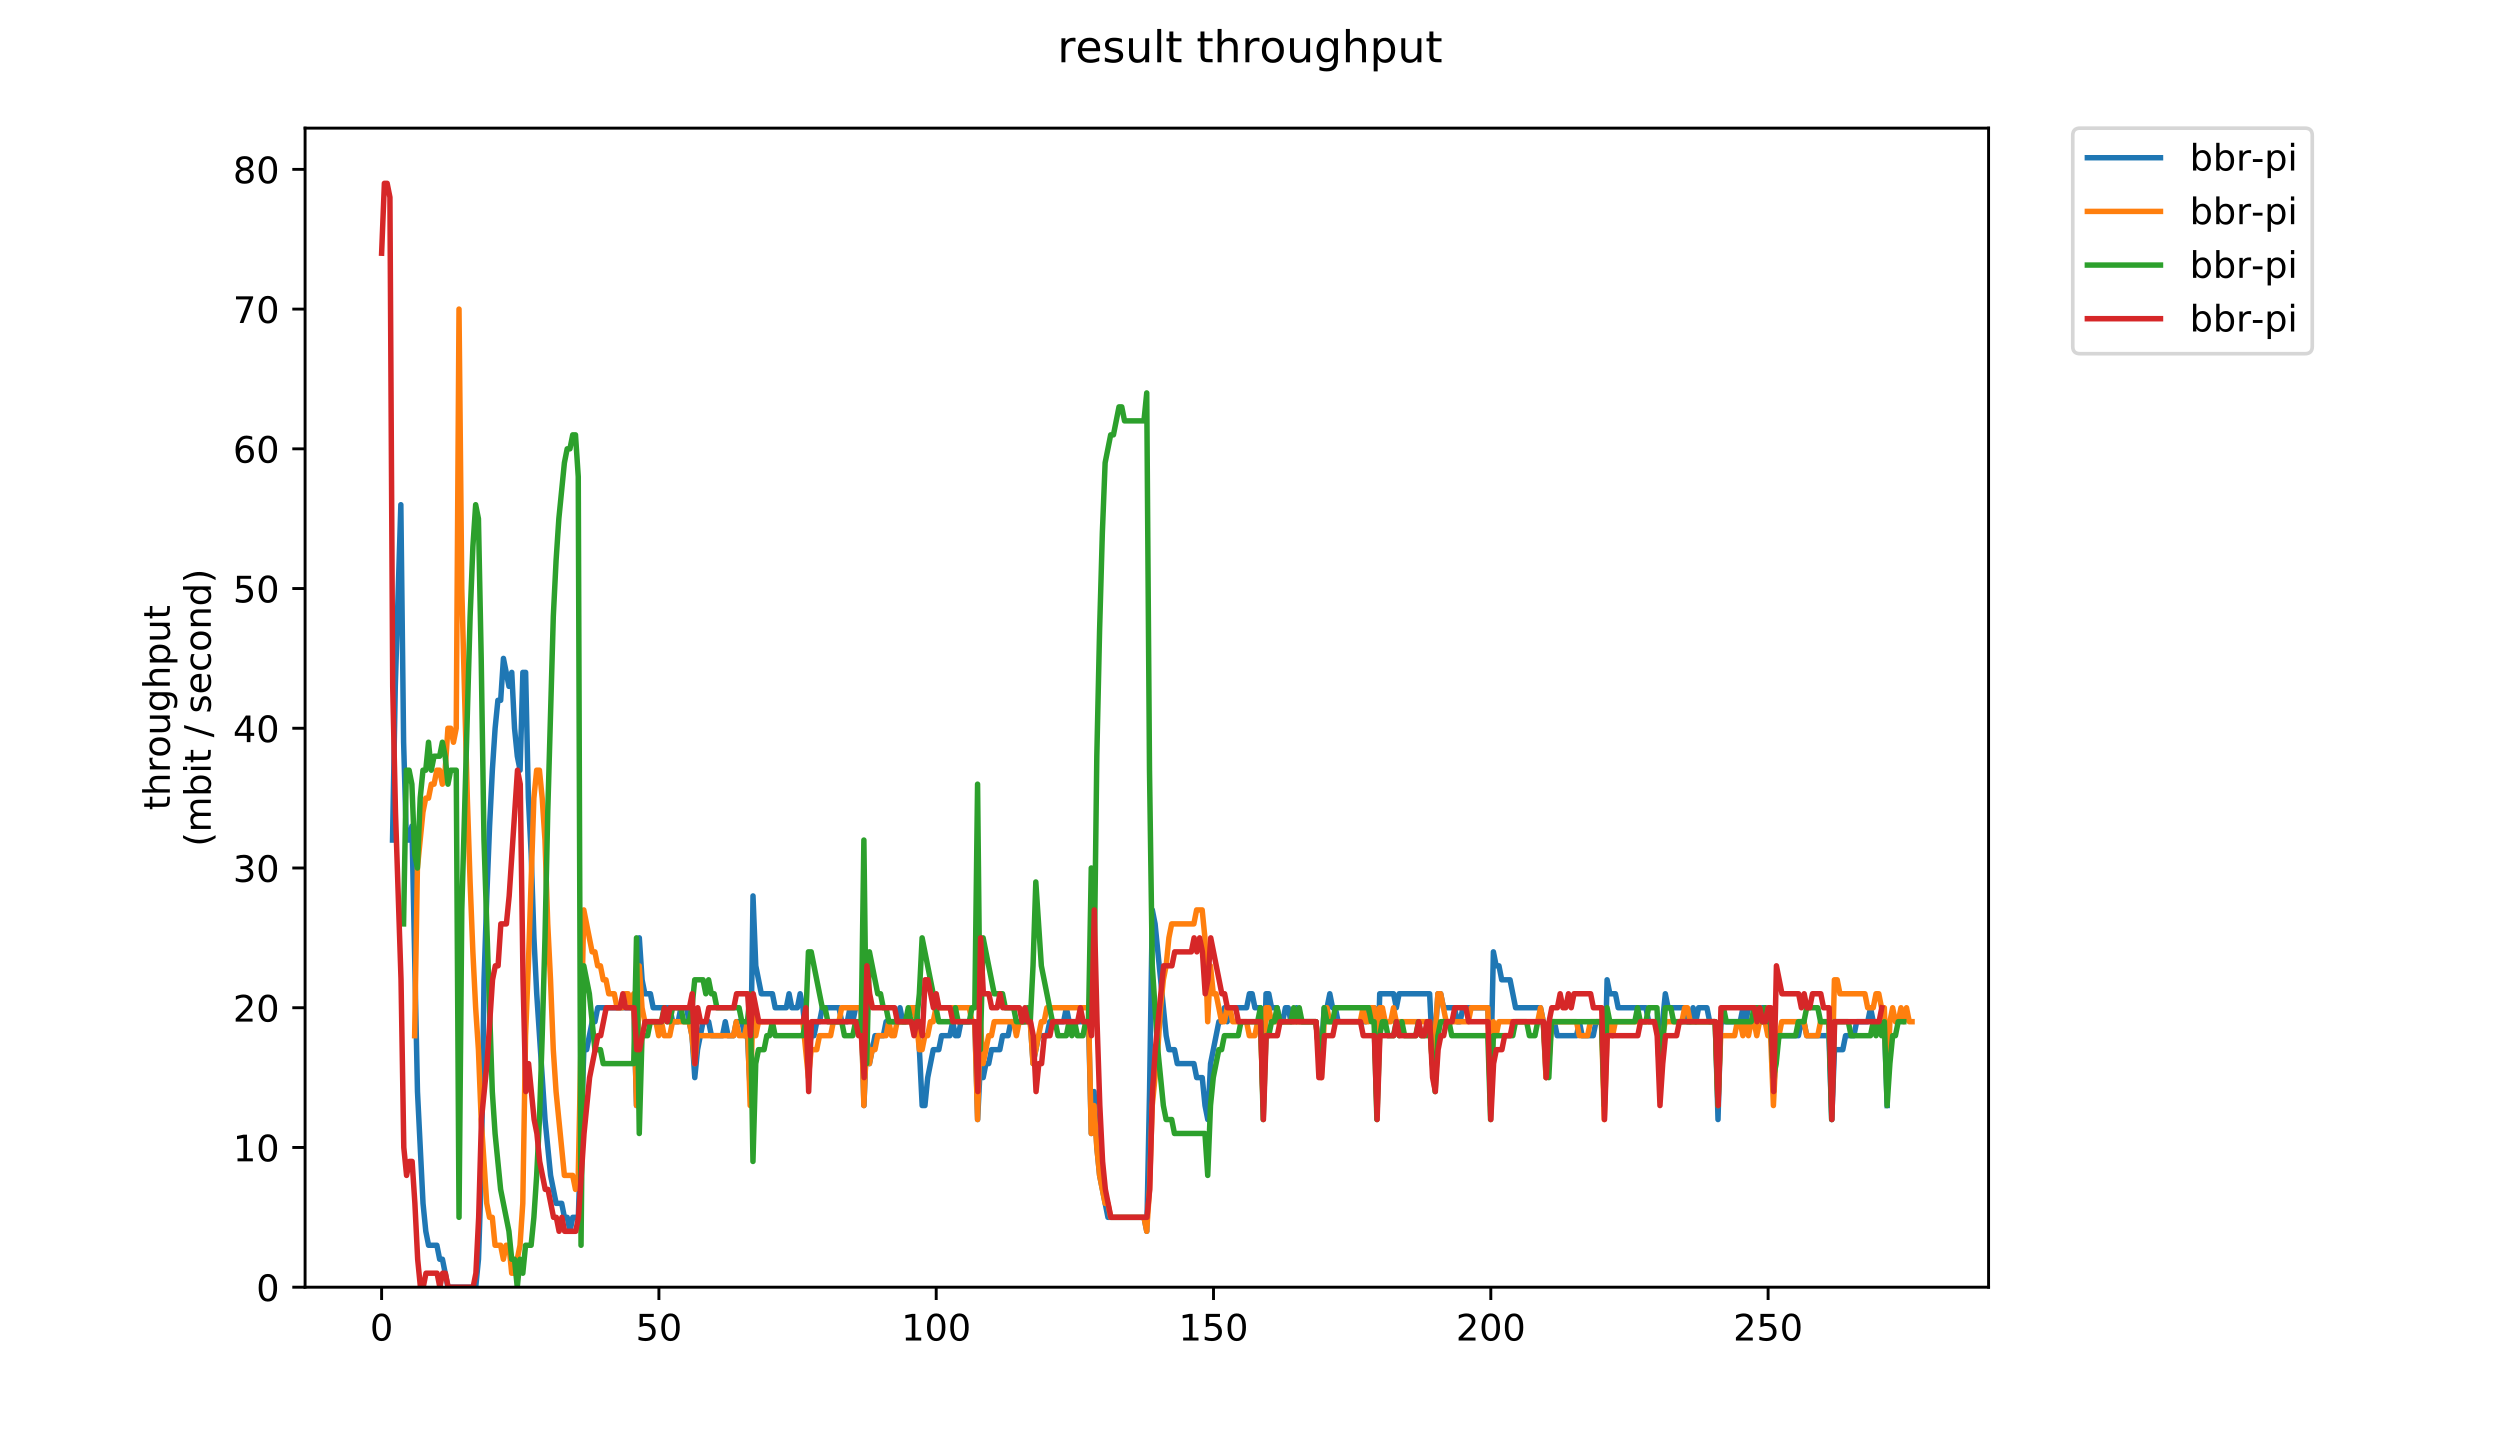 <?xml version="1.0" encoding="utf-8" standalone="no"?>
<!DOCTYPE svg PUBLIC "-//W3C//DTD SVG 1.1//EN"
  "http://www.w3.org/Graphics/SVG/1.1/DTD/svg11.dtd">
<!-- Created with matplotlib (https://matplotlib.org/) -->
<svg height="396pt" version="1.1" viewBox="0 0 684 396" width="684pt" xmlns="http://www.w3.org/2000/svg" xmlns:xlink="http://www.w3.org/1999/xlink">
 <defs>
  <style type="text/css">
*{stroke-linecap:butt;stroke-linejoin:round;}
  </style>
 </defs>
 <g id="figure_1">
  <g id="patch_1">
   <path d="M 0 396 
L 684 396 
L 684 0 
L 0 0 
z
" style="fill:#ffffff;"/>
  </g>
  <g id="axes_1">
   <g id="patch_2">
    <path d="M 83.472 352.174 
L 544.074 352.174 
L 544.074 35.062 
L 83.472 35.062 
z
" style="fill:#ffffff;"/>
   </g>
   <g id="matplotlib.axis_1">
    <g id="xtick_1">
     <g id="line2d_1">
      <defs>
       <path d="M 0 0 
L 0 3.5 
" id="m18b194fce7" style="stroke:#000000;stroke-width:0.8;"/>
      </defs>
      <g>
       <use style="stroke:#000000;stroke-width:0.8;" x="104.409" xlink:href="#m18b194fce7" y="352.174"/>
      </g>
     </g>
     <g id="text_1">
      <!-- 0 -->
      <defs>
       <path d="M 31.781 66.406 
Q 24.172 66.406 20.328 58.906 
Q 16.5 51.422 16.5 36.375 
Q 16.5 21.391 20.328 13.891 
Q 24.172 6.391 31.781 6.391 
Q 39.453 6.391 43.281 13.891 
Q 47.125 21.391 47.125 36.375 
Q 47.125 51.422 43.281 58.906 
Q 39.453 66.406 31.781 66.406 
z
M 31.781 74.219 
Q 44.047 74.219 50.516 64.516 
Q 56.984 54.828 56.984 36.375 
Q 56.984 17.969 50.516 8.266 
Q 44.047 -1.422 31.781 -1.422 
Q 19.531 -1.422 13.062 8.266 
Q 6.594 17.969 6.594 36.375 
Q 6.594 54.828 13.062 64.516 
Q 19.531 74.219 31.781 74.219 
z
" id="DejaVuSans-48"/>
      </defs>
      <g transform="translate(101.228 366.773)scale(0.1 -0.1)">
       <use xlink:href="#DejaVuSans-48"/>
      </g>
     </g>
    </g>
    <g id="xtick_2">
     <g id="line2d_2">
      <g>
       <use style="stroke:#000000;stroke-width:0.8;" x="180.278" xlink:href="#m18b194fce7" y="352.174"/>
      </g>
     </g>
     <g id="text_2">
      <!-- 50 -->
      <defs>
       <path d="M 10.797 72.906 
L 49.516 72.906 
L 49.516 64.594 
L 19.828 64.594 
L 19.828 46.734 
Q 21.969 47.469 24.109 47.828 
Q 26.266 48.188 28.422 48.188 
Q 40.625 48.188 47.75 41.5 
Q 54.891 34.812 54.891 23.391 
Q 54.891 11.625 47.562 5.094 
Q 40.234 -1.422 26.906 -1.422 
Q 22.312 -1.422 17.547 -0.641 
Q 12.797 0.141 7.719 1.703 
L 7.719 11.625 
Q 12.109 9.234 16.797 8.062 
Q 21.484 6.891 26.703 6.891 
Q 35.156 6.891 40.078 11.328 
Q 45.016 15.766 45.016 23.391 
Q 45.016 31 40.078 35.438 
Q 35.156 39.891 26.703 39.891 
Q 22.75 39.891 18.812 39.016 
Q 14.891 38.141 10.797 36.281 
z
" id="DejaVuSans-53"/>
      </defs>
      <g transform="translate(173.915 366.773)scale(0.1 -0.1)">
       <use xlink:href="#DejaVuSans-53"/>
       <use x="63.623" xlink:href="#DejaVuSans-48"/>
      </g>
     </g>
    </g>
    <g id="xtick_3">
     <g id="line2d_3">
      <g>
       <use style="stroke:#000000;stroke-width:0.8;" x="256.147" xlink:href="#m18b194fce7" y="352.174"/>
      </g>
     </g>
     <g id="text_3">
      <!-- 100 -->
      <defs>
       <path d="M 12.406 8.297 
L 28.516 8.297 
L 28.516 63.922 
L 10.984 60.406 
L 10.984 69.391 
L 28.422 72.906 
L 38.281 72.906 
L 38.281 8.297 
L 54.391 8.297 
L 54.391 0 
L 12.406 0 
z
" id="DejaVuSans-49"/>
      </defs>
      <g transform="translate(246.603 366.773)scale(0.1 -0.1)">
       <use xlink:href="#DejaVuSans-49"/>
       <use x="63.623" xlink:href="#DejaVuSans-48"/>
       <use x="127.246" xlink:href="#DejaVuSans-48"/>
      </g>
     </g>
    </g>
    <g id="xtick_4">
     <g id="line2d_4">
      <g>
       <use style="stroke:#000000;stroke-width:0.8;" x="332.016" xlink:href="#m18b194fce7" y="352.174"/>
      </g>
     </g>
     <g id="text_4">
      <!-- 150 -->
      <g transform="translate(322.472 366.773)scale(0.1 -0.1)">
       <use xlink:href="#DejaVuSans-49"/>
       <use x="63.623" xlink:href="#DejaVuSans-53"/>
       <use x="127.246" xlink:href="#DejaVuSans-48"/>
      </g>
     </g>
    </g>
    <g id="xtick_5">
     <g id="line2d_5">
      <g>
       <use style="stroke:#000000;stroke-width:0.8;" x="407.885" xlink:href="#m18b194fce7" y="352.174"/>
      </g>
     </g>
     <g id="text_5">
      <!-- 200 -->
      <defs>
       <path d="M 19.188 8.297 
L 53.609 8.297 
L 53.609 0 
L 7.328 0 
L 7.328 8.297 
Q 12.938 14.109 22.625 23.891 
Q 32.328 33.688 34.812 36.531 
Q 39.547 41.844 41.422 45.531 
Q 43.312 49.219 43.312 52.781 
Q 43.312 58.594 39.234 62.25 
Q 35.156 65.922 28.609 65.922 
Q 23.969 65.922 18.812 64.312 
Q 13.672 62.703 7.812 59.422 
L 7.812 69.391 
Q 13.766 71.781 18.938 73 
Q 24.125 74.219 28.422 74.219 
Q 39.75 74.219 46.484 68.547 
Q 53.219 62.891 53.219 53.422 
Q 53.219 48.922 51.531 44.891 
Q 49.859 40.875 45.406 35.406 
Q 44.188 33.984 37.641 27.219 
Q 31.109 20.453 19.188 8.297 
z
" id="DejaVuSans-50"/>
      </defs>
      <g transform="translate(398.341 366.773)scale(0.1 -0.1)">
       <use xlink:href="#DejaVuSans-50"/>
       <use x="63.623" xlink:href="#DejaVuSans-48"/>
       <use x="127.246" xlink:href="#DejaVuSans-48"/>
      </g>
     </g>
    </g>
    <g id="xtick_6">
     <g id="line2d_6">
      <g>
       <use style="stroke:#000000;stroke-width:0.8;" x="483.754" xlink:href="#m18b194fce7" y="352.174"/>
      </g>
     </g>
     <g id="text_6">
      <!-- 250 -->
      <g transform="translate(474.21 366.773)scale(0.1 -0.1)">
       <use xlink:href="#DejaVuSans-50"/>
       <use x="63.623" xlink:href="#DejaVuSans-53"/>
       <use x="127.246" xlink:href="#DejaVuSans-48"/>
      </g>
     </g>
    </g>
   </g>
   <g id="matplotlib.axis_2">
    <g id="ytick_1">
     <g id="line2d_7">
      <defs>
       <path d="M 0 0 
L -3.5 0 
" id="m0d2234bee6" style="stroke:#000000;stroke-width:0.8;"/>
      </defs>
      <g>
       <use style="stroke:#000000;stroke-width:0.8;" x="83.472" xlink:href="#m0d2234bee6" y="352.174"/>
      </g>
     </g>
     <g id="text_7">
      <!-- 0 -->
      <g transform="translate(70.11 355.973)scale(0.1 -0.1)">
       <use xlink:href="#DejaVuSans-48"/>
      </g>
     </g>
    </g>
    <g id="ytick_2">
     <g id="line2d_8">
      <g>
       <use style="stroke:#000000;stroke-width:0.8;" x="83.472" xlink:href="#m0d2234bee6" y="313.945"/>
      </g>
     </g>
     <g id="text_8">
      <!-- 10 -->
      <g transform="translate(63.747 317.744)scale(0.1 -0.1)">
       <use xlink:href="#DejaVuSans-49"/>
       <use x="63.623" xlink:href="#DejaVuSans-48"/>
      </g>
     </g>
    </g>
    <g id="ytick_3">
     <g id="line2d_9">
      <g>
       <use style="stroke:#000000;stroke-width:0.8;" x="83.472" xlink:href="#m0d2234bee6" y="275.716"/>
      </g>
     </g>
     <g id="text_9">
      <!-- 20 -->
      <g transform="translate(63.747 279.515)scale(0.1 -0.1)">
       <use xlink:href="#DejaVuSans-50"/>
       <use x="63.623" xlink:href="#DejaVuSans-48"/>
      </g>
     </g>
    </g>
    <g id="ytick_4">
     <g id="line2d_10">
      <g>
       <use style="stroke:#000000;stroke-width:0.8;" x="83.472" xlink:href="#m0d2234bee6" y="237.486"/>
      </g>
     </g>
     <g id="text_10">
      <!-- 30 -->
      <defs>
       <path d="M 40.578 39.312 
Q 47.656 37.797 51.625 33 
Q 55.609 28.219 55.609 21.188 
Q 55.609 10.406 48.188 4.484 
Q 40.766 -1.422 27.094 -1.422 
Q 22.516 -1.422 17.656 -0.516 
Q 12.797 0.391 7.625 2.203 
L 7.625 11.719 
Q 11.719 9.328 16.594 8.109 
Q 21.484 6.891 26.812 6.891 
Q 36.078 6.891 40.938 10.547 
Q 45.797 14.203 45.797 21.188 
Q 45.797 27.641 41.281 31.266 
Q 36.766 34.906 28.719 34.906 
L 20.219 34.906 
L 20.219 43.016 
L 29.109 43.016 
Q 36.375 43.016 40.234 45.922 
Q 44.094 48.828 44.094 54.297 
Q 44.094 59.906 40.109 62.906 
Q 36.141 65.922 28.719 65.922 
Q 24.656 65.922 20.016 65.031 
Q 15.375 64.156 9.812 62.312 
L 9.812 71.094 
Q 15.438 72.656 20.344 73.438 
Q 25.25 74.219 29.594 74.219 
Q 40.828 74.219 47.359 69.109 
Q 53.906 64.016 53.906 55.328 
Q 53.906 49.266 50.438 45.094 
Q 46.969 40.922 40.578 39.312 
z
" id="DejaVuSans-51"/>
      </defs>
      <g transform="translate(63.747 241.286)scale(0.1 -0.1)">
       <use xlink:href="#DejaVuSans-51"/>
       <use x="63.623" xlink:href="#DejaVuSans-48"/>
      </g>
     </g>
    </g>
    <g id="ytick_5">
     <g id="line2d_11">
      <g>
       <use style="stroke:#000000;stroke-width:0.8;" x="83.472" xlink:href="#m0d2234bee6" y="199.257"/>
      </g>
     </g>
     <g id="text_11">
      <!-- 40 -->
      <defs>
       <path d="M 37.797 64.312 
L 12.891 25.391 
L 37.797 25.391 
z
M 35.203 72.906 
L 47.609 72.906 
L 47.609 25.391 
L 58.016 25.391 
L 58.016 17.188 
L 47.609 17.188 
L 47.609 0 
L 37.797 0 
L 37.797 17.188 
L 4.891 17.188 
L 4.891 26.703 
z
" id="DejaVuSans-52"/>
      </defs>
      <g transform="translate(63.747 203.056)scale(0.1 -0.1)">
       <use xlink:href="#DejaVuSans-52"/>
       <use x="63.623" xlink:href="#DejaVuSans-48"/>
      </g>
     </g>
    </g>
    <g id="ytick_6">
     <g id="line2d_12">
      <g>
       <use style="stroke:#000000;stroke-width:0.8;" x="83.472" xlink:href="#m0d2234bee6" y="161.028"/>
      </g>
     </g>
     <g id="text_12">
      <!-- 50 -->
      <g transform="translate(63.747 164.827)scale(0.1 -0.1)">
       <use xlink:href="#DejaVuSans-53"/>
       <use x="63.623" xlink:href="#DejaVuSans-48"/>
      </g>
     </g>
    </g>
    <g id="ytick_7">
     <g id="line2d_13">
      <g>
       <use style="stroke:#000000;stroke-width:0.8;" x="83.472" xlink:href="#m0d2234bee6" y="122.799"/>
      </g>
     </g>
     <g id="text_13">
      <!-- 60 -->
      <defs>
       <path d="M 33.016 40.375 
Q 26.375 40.375 22.484 35.828 
Q 18.609 31.297 18.609 23.391 
Q 18.609 15.531 22.484 10.953 
Q 26.375 6.391 33.016 6.391 
Q 39.656 6.391 43.531 10.953 
Q 47.406 15.531 47.406 23.391 
Q 47.406 31.297 43.531 35.828 
Q 39.656 40.375 33.016 40.375 
z
M 52.594 71.297 
L 52.594 62.312 
Q 48.875 64.062 45.094 64.984 
Q 41.312 65.922 37.594 65.922 
Q 27.828 65.922 22.672 59.328 
Q 17.531 52.734 16.797 39.406 
Q 19.672 43.656 24.016 45.922 
Q 28.375 48.188 33.594 48.188 
Q 44.578 48.188 50.953 41.516 
Q 57.328 34.859 57.328 23.391 
Q 57.328 12.156 50.688 5.359 
Q 44.047 -1.422 33.016 -1.422 
Q 20.359 -1.422 13.672 8.266 
Q 6.984 17.969 6.984 36.375 
Q 6.984 53.656 15.188 63.938 
Q 23.391 74.219 37.203 74.219 
Q 40.922 74.219 44.703 73.484 
Q 48.484 72.75 52.594 71.297 
z
" id="DejaVuSans-54"/>
      </defs>
      <g transform="translate(63.747 126.598)scale(0.1 -0.1)">
       <use xlink:href="#DejaVuSans-54"/>
       <use x="63.623" xlink:href="#DejaVuSans-48"/>
      </g>
     </g>
    </g>
    <g id="ytick_8">
     <g id="line2d_14">
      <g>
       <use style="stroke:#000000;stroke-width:0.8;" x="83.472" xlink:href="#m0d2234bee6" y="84.569"/>
      </g>
     </g>
     <g id="text_14">
      <!-- 70 -->
      <defs>
       <path d="M 8.203 72.906 
L 55.078 72.906 
L 55.078 68.703 
L 28.609 0 
L 18.312 0 
L 43.219 64.594 
L 8.203 64.594 
z
" id="DejaVuSans-55"/>
      </defs>
      <g transform="translate(63.747 88.369)scale(0.1 -0.1)">
       <use xlink:href="#DejaVuSans-55"/>
       <use x="63.623" xlink:href="#DejaVuSans-48"/>
      </g>
     </g>
    </g>
    <g id="ytick_9">
     <g id="line2d_15">
      <g>
       <use style="stroke:#000000;stroke-width:0.8;" x="83.472" xlink:href="#m0d2234bee6" y="46.34"/>
      </g>
     </g>
     <g id="text_15">
      <!-- 80 -->
      <defs>
       <path d="M 31.781 34.625 
Q 24.75 34.625 20.719 30.859 
Q 16.703 27.094 16.703 20.516 
Q 16.703 13.922 20.719 10.156 
Q 24.75 6.391 31.781 6.391 
Q 38.812 6.391 42.859 10.172 
Q 46.922 13.969 46.922 20.516 
Q 46.922 27.094 42.891 30.859 
Q 38.875 34.625 31.781 34.625 
z
M 21.922 38.812 
Q 15.578 40.375 12.031 44.719 
Q 8.5 49.078 8.5 55.328 
Q 8.5 64.062 14.719 69.141 
Q 20.953 74.219 31.781 74.219 
Q 42.672 74.219 48.875 69.141 
Q 55.078 64.062 55.078 55.328 
Q 55.078 49.078 51.531 44.719 
Q 48 40.375 41.703 38.812 
Q 48.828 37.156 52.797 32.312 
Q 56.781 27.484 56.781 20.516 
Q 56.781 9.906 50.312 4.234 
Q 43.844 -1.422 31.781 -1.422 
Q 19.734 -1.422 13.25 4.234 
Q 6.781 9.906 6.781 20.516 
Q 6.781 27.484 10.781 32.312 
Q 14.797 37.156 21.922 38.812 
z
M 18.312 54.391 
Q 18.312 48.734 21.844 45.562 
Q 25.391 42.391 31.781 42.391 
Q 38.141 42.391 41.719 45.562 
Q 45.312 48.734 45.312 54.391 
Q 45.312 60.062 41.719 63.234 
Q 38.141 66.406 31.781 66.406 
Q 25.391 66.406 21.844 63.234 
Q 18.312 60.062 18.312 54.391 
z
" id="DejaVuSans-56"/>
      </defs>
      <g transform="translate(63.747 50.139)scale(0.1 -0.1)">
       <use xlink:href="#DejaVuSans-56"/>
       <use x="63.623" xlink:href="#DejaVuSans-48"/>
      </g>
     </g>
    </g>
    <g id="text_16">
     <!-- throughput -->
     <defs>
      <path d="M 18.312 70.219 
L 18.312 54.688 
L 36.812 54.688 
L 36.812 47.703 
L 18.312 47.703 
L 18.312 18.016 
Q 18.312 11.328 20.141 9.422 
Q 21.969 7.516 27.594 7.516 
L 36.812 7.516 
L 36.812 0 
L 27.594 0 
Q 17.188 0 13.234 3.875 
Q 9.281 7.766 9.281 18.016 
L 9.281 47.703 
L 2.688 47.703 
L 2.688 54.688 
L 9.281 54.688 
L 9.281 70.219 
z
" id="DejaVuSans-116"/>
      <path d="M 54.891 33.016 
L 54.891 0 
L 45.906 0 
L 45.906 32.719 
Q 45.906 40.484 42.875 44.328 
Q 39.844 48.188 33.797 48.188 
Q 26.516 48.188 22.312 43.547 
Q 18.109 38.922 18.109 30.906 
L 18.109 0 
L 9.078 0 
L 9.078 75.984 
L 18.109 75.984 
L 18.109 46.188 
Q 21.344 51.125 25.703 53.562 
Q 30.078 56 35.797 56 
Q 45.219 56 50.047 50.172 
Q 54.891 44.344 54.891 33.016 
z
" id="DejaVuSans-104"/>
      <path d="M 41.109 46.297 
Q 39.594 47.172 37.812 47.578 
Q 36.031 48 33.891 48 
Q 26.266 48 22.188 43.047 
Q 18.109 38.094 18.109 28.812 
L 18.109 0 
L 9.078 0 
L 9.078 54.688 
L 18.109 54.688 
L 18.109 46.188 
Q 20.953 51.172 25.484 53.578 
Q 30.031 56 36.531 56 
Q 37.453 56 38.578 55.875 
Q 39.703 55.766 41.062 55.516 
z
" id="DejaVuSans-114"/>
      <path d="M 30.609 48.391 
Q 23.391 48.391 19.188 42.75 
Q 14.984 37.109 14.984 27.297 
Q 14.984 17.484 19.156 11.844 
Q 23.344 6.203 30.609 6.203 
Q 37.797 6.203 41.984 11.859 
Q 46.188 17.531 46.188 27.297 
Q 46.188 37.016 41.984 42.703 
Q 37.797 48.391 30.609 48.391 
z
M 30.609 56 
Q 42.328 56 49.016 48.375 
Q 55.719 40.766 55.719 27.297 
Q 55.719 13.875 49.016 6.219 
Q 42.328 -1.422 30.609 -1.422 
Q 18.844 -1.422 12.172 6.219 
Q 5.516 13.875 5.516 27.297 
Q 5.516 40.766 12.172 48.375 
Q 18.844 56 30.609 56 
z
" id="DejaVuSans-111"/>
      <path d="M 8.5 21.578 
L 8.5 54.688 
L 17.484 54.688 
L 17.484 21.922 
Q 17.484 14.156 20.5 10.266 
Q 23.531 6.391 29.594 6.391 
Q 36.859 6.391 41.078 11.031 
Q 45.312 15.672 45.312 23.688 
L 45.312 54.688 
L 54.297 54.688 
L 54.297 0 
L 45.312 0 
L 45.312 8.406 
Q 42.047 3.422 37.719 1 
Q 33.406 -1.422 27.688 -1.422 
Q 18.266 -1.422 13.375 4.438 
Q 8.5 10.297 8.5 21.578 
z
M 31.109 56 
z
" id="DejaVuSans-117"/>
      <path d="M 45.406 27.984 
Q 45.406 37.75 41.375 43.109 
Q 37.359 48.484 30.078 48.484 
Q 22.859 48.484 18.828 43.109 
Q 14.797 37.75 14.797 27.984 
Q 14.797 18.266 18.828 12.891 
Q 22.859 7.516 30.078 7.516 
Q 37.359 7.516 41.375 12.891 
Q 45.406 18.266 45.406 27.984 
z
M 54.391 6.781 
Q 54.391 -7.172 48.188 -13.984 
Q 42 -20.797 29.203 -20.797 
Q 24.469 -20.797 20.266 -20.094 
Q 16.062 -19.391 12.109 -17.922 
L 12.109 -9.188 
Q 16.062 -11.328 19.922 -12.344 
Q 23.781 -13.375 27.781 -13.375 
Q 36.625 -13.375 41.016 -8.766 
Q 45.406 -4.156 45.406 5.172 
L 45.406 9.625 
Q 42.625 4.781 38.281 2.391 
Q 33.938 0 27.875 0 
Q 17.828 0 11.672 7.656 
Q 5.516 15.328 5.516 27.984 
Q 5.516 40.672 11.672 48.328 
Q 17.828 56 27.875 56 
Q 33.938 56 38.281 53.609 
Q 42.625 51.219 45.406 46.391 
L 45.406 54.688 
L 54.391 54.688 
z
" id="DejaVuSans-103"/>
      <path d="M 18.109 8.203 
L 18.109 -20.797 
L 9.078 -20.797 
L 9.078 54.688 
L 18.109 54.688 
L 18.109 46.391 
Q 20.953 51.266 25.266 53.625 
Q 29.594 56 35.594 56 
Q 45.562 56 51.781 48.094 
Q 58.016 40.188 58.016 27.297 
Q 58.016 14.406 51.781 6.484 
Q 45.562 -1.422 35.594 -1.422 
Q 29.594 -1.422 25.266 0.953 
Q 20.953 3.328 18.109 8.203 
z
M 48.688 27.297 
Q 48.688 37.203 44.609 42.844 
Q 40.531 48.484 33.406 48.484 
Q 26.266 48.484 22.188 42.844 
Q 18.109 37.203 18.109 27.297 
Q 18.109 17.391 22.188 11.75 
Q 26.266 6.109 33.406 6.109 
Q 40.531 6.109 44.609 11.75 
Q 48.688 17.391 48.688 27.297 
z
" id="DejaVuSans-112"/>
     </defs>
     <g transform="translate(46.47 221.675)rotate(-90)scale(0.1 -0.1)">
      <use xlink:href="#DejaVuSans-116"/>
      <use x="39.209" xlink:href="#DejaVuSans-104"/>
      <use x="102.588" xlink:href="#DejaVuSans-114"/>
      <use x="143.67" xlink:href="#DejaVuSans-111"/>
      <use x="204.852" xlink:href="#DejaVuSans-117"/>
      <use x="268.23" xlink:href="#DejaVuSans-103"/>
      <use x="331.707" xlink:href="#DejaVuSans-104"/>
      <use x="395.086" xlink:href="#DejaVuSans-112"/>
      <use x="458.562" xlink:href="#DejaVuSans-117"/>
      <use x="521.941" xlink:href="#DejaVuSans-116"/>
     </g>
     <!-- (mbit / second) -->
     <defs>
      <path d="M 31 75.875 
Q 24.469 64.656 21.281 53.656 
Q 18.109 42.672 18.109 31.391 
Q 18.109 20.125 21.312 9.062 
Q 24.516 -2 31 -13.188 
L 23.188 -13.188 
Q 15.875 -1.703 12.234 9.375 
Q 8.594 20.453 8.594 31.391 
Q 8.594 42.281 12.203 53.312 
Q 15.828 64.359 23.188 75.875 
z
" id="DejaVuSans-40"/>
      <path d="M 52 44.188 
Q 55.375 50.25 60.062 53.125 
Q 64.75 56 71.094 56 
Q 79.641 56 84.281 50.016 
Q 88.922 44.047 88.922 33.016 
L 88.922 0 
L 79.891 0 
L 79.891 32.719 
Q 79.891 40.578 77.094 44.375 
Q 74.312 48.188 68.609 48.188 
Q 61.625 48.188 57.562 43.547 
Q 53.516 38.922 53.516 30.906 
L 53.516 0 
L 44.484 0 
L 44.484 32.719 
Q 44.484 40.625 41.703 44.406 
Q 38.922 48.188 33.109 48.188 
Q 26.219 48.188 22.156 43.531 
Q 18.109 38.875 18.109 30.906 
L 18.109 0 
L 9.078 0 
L 9.078 54.688 
L 18.109 54.688 
L 18.109 46.188 
Q 21.188 51.219 25.484 53.609 
Q 29.781 56 35.688 56 
Q 41.656 56 45.828 52.969 
Q 50 49.953 52 44.188 
z
" id="DejaVuSans-109"/>
      <path d="M 48.688 27.297 
Q 48.688 37.203 44.609 42.844 
Q 40.531 48.484 33.406 48.484 
Q 26.266 48.484 22.188 42.844 
Q 18.109 37.203 18.109 27.297 
Q 18.109 17.391 22.188 11.75 
Q 26.266 6.109 33.406 6.109 
Q 40.531 6.109 44.609 11.75 
Q 48.688 17.391 48.688 27.297 
z
M 18.109 46.391 
Q 20.953 51.266 25.266 53.625 
Q 29.594 56 35.594 56 
Q 45.562 56 51.781 48.094 
Q 58.016 40.188 58.016 27.297 
Q 58.016 14.406 51.781 6.484 
Q 45.562 -1.422 35.594 -1.422 
Q 29.594 -1.422 25.266 0.953 
Q 20.953 3.328 18.109 8.203 
L 18.109 0 
L 9.078 0 
L 9.078 75.984 
L 18.109 75.984 
z
" id="DejaVuSans-98"/>
      <path d="M 9.422 54.688 
L 18.406 54.688 
L 18.406 0 
L 9.422 0 
z
M 9.422 75.984 
L 18.406 75.984 
L 18.406 64.594 
L 9.422 64.594 
z
" id="DejaVuSans-105"/>
      <path id="DejaVuSans-32"/>
      <path d="M 25.391 72.906 
L 33.688 72.906 
L 8.297 -9.281 
L 0 -9.281 
z
" id="DejaVuSans-47"/>
      <path d="M 44.281 53.078 
L 44.281 44.578 
Q 40.484 46.531 36.375 47.5 
Q 32.281 48.484 27.875 48.484 
Q 21.188 48.484 17.844 46.438 
Q 14.5 44.391 14.5 40.281 
Q 14.5 37.156 16.891 35.375 
Q 19.281 33.594 26.516 31.984 
L 29.594 31.297 
Q 39.156 29.25 43.188 25.516 
Q 47.219 21.781 47.219 15.094 
Q 47.219 7.469 41.188 3.016 
Q 35.156 -1.422 24.609 -1.422 
Q 20.219 -1.422 15.453 -0.562 
Q 10.688 0.297 5.422 2 
L 5.422 11.281 
Q 10.406 8.688 15.234 7.391 
Q 20.062 6.109 24.812 6.109 
Q 31.156 6.109 34.562 8.281 
Q 37.984 10.453 37.984 14.406 
Q 37.984 18.062 35.516 20.016 
Q 33.062 21.969 24.703 23.781 
L 21.578 24.516 
Q 13.234 26.266 9.516 29.906 
Q 5.812 33.547 5.812 39.891 
Q 5.812 47.609 11.281 51.797 
Q 16.75 56 26.812 56 
Q 31.781 56 36.172 55.266 
Q 40.578 54.547 44.281 53.078 
z
" id="DejaVuSans-115"/>
      <path d="M 56.203 29.594 
L 56.203 25.203 
L 14.891 25.203 
Q 15.484 15.922 20.484 11.062 
Q 25.484 6.203 34.422 6.203 
Q 39.594 6.203 44.453 7.469 
Q 49.312 8.734 54.109 11.281 
L 54.109 2.781 
Q 49.266 0.734 44.188 -0.344 
Q 39.109 -1.422 33.891 -1.422 
Q 20.797 -1.422 13.156 6.188 
Q 5.516 13.812 5.516 26.812 
Q 5.516 40.234 12.766 48.109 
Q 20.016 56 32.328 56 
Q 43.359 56 49.781 48.891 
Q 56.203 41.797 56.203 29.594 
z
M 47.219 32.234 
Q 47.125 39.594 43.094 43.984 
Q 39.062 48.391 32.422 48.391 
Q 24.906 48.391 20.391 44.141 
Q 15.875 39.891 15.188 32.172 
z
" id="DejaVuSans-101"/>
      <path d="M 48.781 52.594 
L 48.781 44.188 
Q 44.969 46.297 41.141 47.344 
Q 37.312 48.391 33.406 48.391 
Q 24.656 48.391 19.812 42.844 
Q 14.984 37.312 14.984 27.297 
Q 14.984 17.281 19.812 11.734 
Q 24.656 6.203 33.406 6.203 
Q 37.312 6.203 41.141 7.25 
Q 44.969 8.297 48.781 10.406 
L 48.781 2.094 
Q 45.016 0.344 40.984 -0.531 
Q 36.969 -1.422 32.422 -1.422 
Q 20.062 -1.422 12.781 6.344 
Q 5.516 14.109 5.516 27.297 
Q 5.516 40.672 12.859 48.328 
Q 20.219 56 33.016 56 
Q 37.156 56 41.109 55.141 
Q 45.062 54.297 48.781 52.594 
z
" id="DejaVuSans-99"/>
      <path d="M 54.891 33.016 
L 54.891 0 
L 45.906 0 
L 45.906 32.719 
Q 45.906 40.484 42.875 44.328 
Q 39.844 48.188 33.797 48.188 
Q 26.516 48.188 22.312 43.547 
Q 18.109 38.922 18.109 30.906 
L 18.109 0 
L 9.078 0 
L 9.078 54.688 
L 18.109 54.688 
L 18.109 46.188 
Q 21.344 51.125 25.703 53.562 
Q 30.078 56 35.797 56 
Q 45.219 56 50.047 50.172 
Q 54.891 44.344 54.891 33.016 
z
" id="DejaVuSans-110"/>
      <path d="M 45.406 46.391 
L 45.406 75.984 
L 54.391 75.984 
L 54.391 0 
L 45.406 0 
L 45.406 8.203 
Q 42.578 3.328 38.25 0.953 
Q 33.938 -1.422 27.875 -1.422 
Q 17.969 -1.422 11.734 6.484 
Q 5.516 14.406 5.516 27.297 
Q 5.516 40.188 11.734 48.094 
Q 17.969 56 27.875 56 
Q 33.938 56 38.25 53.625 
Q 42.578 51.266 45.406 46.391 
z
M 14.797 27.297 
Q 14.797 17.391 18.875 11.75 
Q 22.953 6.109 30.078 6.109 
Q 37.203 6.109 41.297 11.75 
Q 45.406 17.391 45.406 27.297 
Q 45.406 37.203 41.297 42.844 
Q 37.203 48.484 30.078 48.484 
Q 22.953 48.484 18.875 42.844 
Q 14.797 37.203 14.797 27.297 
z
" id="DejaVuSans-100"/>
      <path d="M 8.016 75.875 
L 15.828 75.875 
Q 23.141 64.359 26.781 53.312 
Q 30.422 42.281 30.422 31.391 
Q 30.422 20.453 26.781 9.375 
Q 23.141 -1.703 15.828 -13.188 
L 8.016 -13.188 
Q 14.5 -2 17.703 9.062 
Q 20.906 20.125 20.906 31.391 
Q 20.906 42.672 17.703 53.656 
Q 14.5 64.656 8.016 75.875 
z
" id="DejaVuSans-41"/>
     </defs>
     <g transform="translate(57.668 231.609)rotate(-90)scale(0.1 -0.1)">
      <use xlink:href="#DejaVuSans-40"/>
      <use x="39.014" xlink:href="#DejaVuSans-109"/>
      <use x="136.426" xlink:href="#DejaVuSans-98"/>
      <use x="199.902" xlink:href="#DejaVuSans-105"/>
      <use x="227.686" xlink:href="#DejaVuSans-116"/>
      <use x="266.895" xlink:href="#DejaVuSans-32"/>
      <use x="298.682" xlink:href="#DejaVuSans-47"/>
      <use x="332.373" xlink:href="#DejaVuSans-32"/>
      <use x="364.16" xlink:href="#DejaVuSans-115"/>
      <use x="416.26" xlink:href="#DejaVuSans-101"/>
      <use x="477.783" xlink:href="#DejaVuSans-99"/>
      <use x="532.764" xlink:href="#DejaVuSans-111"/>
      <use x="593.945" xlink:href="#DejaVuSans-110"/>
      <use x="657.324" xlink:href="#DejaVuSans-100"/>
      <use x="720.801" xlink:href="#DejaVuSans-41"/>
     </g>
    </g>
   </g>
   <g id="line2d_16">
    <path clip-path="url(#p0cfd380720)" d="M 107.393 229.841 
L 108.152 187.788 
L 109.67 138.09 
L 110.428 203.08 
L 111.187 229.841 
L 111.946 229.841 
L 112.704 226.018 
L 114.222 298.653 
L 115.739 329.237 
L 116.498 336.882 
L 117.256 340.705 
L 119.533 340.705 
L 120.291 344.528 
L 121.05 344.528 
L 122.567 352.174 
L 130.154 352.174 
L 130.913 344.528 
L 131.672 321.591 
L 132.43 268.07 
L 133.189 245.132 
L 133.948 226.018 
L 134.706 210.726 
L 135.465 199.257 
L 136.224 191.611 
L 136.982 191.611 
L 137.741 180.143 
L 139.258 187.788 
L 140.017 183.965 
L 140.776 199.257 
L 141.535 206.903 
L 142.293 210.726 
L 143.052 183.965 
L 143.811 183.965 
L 144.569 218.372 
L 145.328 233.663 
L 146.087 256.601 
L 146.845 271.893 
L 149.121 306.299 
L 150.639 321.591 
L 152.156 329.237 
L 153.674 329.237 
L 154.432 333.06 
L 155.191 333.06 
L 155.95 336.882 
L 156.708 333.06 
L 158.226 333.06 
L 159.743 287.184 
L 160.502 287.184 
L 162.019 279.539 
L 162.778 279.539 
L 163.537 275.716 
L 173.4 275.716 
L 174.158 302.476 
L 174.917 256.601 
L 175.676 268.07 
L 176.434 271.893 
L 177.952 271.893 
L 178.71 275.716 
L 183.262 275.716 
L 184.021 279.539 
L 185.539 279.539 
L 186.297 275.716 
L 187.815 275.716 
L 189.332 283.362 
L 190.091 294.83 
L 190.849 287.184 
L 192.367 279.539 
L 193.884 279.539 
L 194.643 283.362 
L 197.678 283.362 
L 198.436 279.539 
L 199.195 283.362 
L 200.712 283.362 
L 201.471 279.539 
L 202.988 279.539 
L 203.747 283.362 
L 204.506 283.362 
L 205.264 298.653 
L 206.023 245.132 
L 206.782 264.247 
L 208.299 271.893 
L 211.334 271.893 
L 212.093 275.716 
L 215.127 275.716 
L 215.886 271.893 
L 216.645 275.716 
L 218.162 275.716 
L 218.921 271.893 
L 219.68 275.716 
L 220.438 283.362 
L 221.197 287.184 
L 221.956 283.362 
L 222.714 283.362 
L 223.473 279.539 
L 224.232 279.539 
L 224.99 275.716 
L 229.543 275.716 
L 230.301 279.539 
L 231.819 279.539 
L 232.577 275.716 
L 233.336 279.539 
L 234.095 275.716 
L 235.612 275.716 
L 236.371 302.476 
L 237.129 283.362 
L 237.888 291.007 
L 239.406 283.362 
L 241.682 283.362 
L 242.44 279.539 
L 245.475 279.539 
L 246.234 275.716 
L 246.992 279.539 
L 248.51 279.539 
L 249.269 275.716 
L 250.786 275.716 
L 251.545 287.184 
L 252.303 302.476 
L 253.062 302.476 
L 253.821 294.83 
L 255.338 287.184 
L 256.855 287.184 
L 257.614 283.362 
L 259.89 283.362 
L 260.649 279.539 
L 261.408 283.362 
L 262.166 283.362 
L 262.925 279.539 
L 266.718 279.539 
L 267.477 306.299 
L 268.236 291.007 
L 268.994 294.83 
L 269.753 291.007 
L 270.512 291.007 
L 271.271 287.184 
L 273.547 287.184 
L 274.305 283.362 
L 275.823 283.362 
L 276.581 279.539 
L 281.892 279.539 
L 282.651 291.007 
L 284.168 283.362 
L 286.444 283.362 
L 287.203 279.539 
L 290.996 279.539 
L 291.755 275.716 
L 292.514 279.539 
L 297.825 279.539 
L 298.583 310.122 
L 299.342 298.653 
L 300.101 313.945 
L 300.859 321.591 
L 303.136 333.06 
L 312.999 333.06 
L 313.757 336.882 
L 314.516 298.653 
L 315.275 248.955 
L 316.033 252.778 
L 319.068 283.362 
L 319.827 287.184 
L 321.344 287.184 
L 322.103 291.007 
L 326.655 291.007 
L 327.414 294.83 
L 328.931 294.83 
L 329.69 302.476 
L 330.448 306.299 
L 331.207 291.007 
L 333.483 279.539 
L 334.242 279.539 
L 335.001 275.716 
L 335.759 279.539 
L 336.518 275.716 
L 341.07 275.716 
L 341.829 271.893 
L 342.587 271.893 
L 343.346 275.716 
L 344.863 275.716 
L 345.622 302.476 
L 346.381 271.893 
L 347.14 271.893 
L 347.898 275.716 
L 349.416 275.716 
L 350.174 279.539 
L 350.933 279.539 
L 351.692 275.716 
L 352.45 275.716 
L 353.209 279.539 
L 353.968 279.539 
L 354.726 275.716 
L 355.485 279.539 
L 360.037 279.539 
L 360.796 287.184 
L 361.555 287.184 
L 362.313 275.716 
L 363.072 275.716 
L 363.831 271.893 
L 364.589 275.716 
L 365.348 275.716 
L 366.107 279.539 
L 373.694 279.539 
L 374.452 275.716 
L 375.97 275.716 
L 376.728 302.476 
L 377.487 271.893 
L 381.281 271.893 
L 382.039 275.716 
L 382.798 271.893 
L 391.144 271.893 
L 391.902 287.184 
L 392.661 283.362 
L 393.42 271.893 
L 394.178 271.893 
L 394.937 275.716 
L 397.972 275.716 
L 398.73 279.539 
L 399.489 279.539 
L 400.248 275.716 
L 407.076 275.716 
L 407.835 294.83 
L 408.593 260.424 
L 409.352 264.247 
L 410.111 264.247 
L 410.87 268.07 
L 413.146 268.07 
L 414.663 275.716 
L 421.491 275.716 
L 422.25 279.539 
L 423.009 294.83 
L 424.526 279.539 
L 425.285 279.539 
L 426.043 283.362 
L 431.354 283.362 
L 432.113 279.539 
L 432.872 283.362 
L 435.906 283.362 
L 436.665 279.539 
L 438.182 279.539 
L 438.941 298.653 
L 439.7 268.07 
L 440.458 271.893 
L 441.976 271.893 
L 442.735 275.716 
L 450.321 275.716 
L 451.08 279.539 
L 453.356 279.539 
L 454.115 294.83 
L 454.874 279.539 
L 455.632 271.893 
L 456.391 275.716 
L 460.943 275.716 
L 461.702 279.539 
L 462.46 279.539 
L 463.219 275.716 
L 463.978 279.539 
L 464.737 275.716 
L 467.013 275.716 
L 467.771 279.539 
L 469.289 279.539 
L 470.047 306.299 
L 470.806 279.539 
L 476.117 279.539 
L 476.876 275.716 
L 477.634 279.539 
L 478.393 275.716 
L 480.669 275.716 
L 481.428 279.539 
L 482.186 275.716 
L 482.945 275.716 
L 483.704 279.539 
L 484.462 279.539 
L 485.221 298.653 
L 485.98 287.184 
L 486.739 283.362 
L 492.049 283.362 
L 492.808 279.539 
L 493.567 279.539 
L 494.325 283.362 
L 500.395 283.362 
L 501.154 306.299 
L 501.912 287.184 
L 504.188 287.184 
L 504.947 283.362 
L 507.223 283.362 
L 507.982 279.539 
L 511.017 279.539 
L 511.775 275.716 
L 512.534 279.539 
L 515.569 279.539 
L 516.327 302.476 
L 516.327 302.476 
" style="fill:none;stroke:#1f77b4;stroke-linecap:square;stroke-width:1.5;"/>
   </g>
   <g id="line2d_17">
    <path clip-path="url(#p0cfd380720)" d="M 113.445 283.362 
L 114.203 237.486 
L 115.721 222.195 
L 116.48 218.372 
L 117.238 218.372 
L 117.997 214.549 
L 118.756 214.549 
L 119.514 210.726 
L 120.273 210.726 
L 121.032 214.549 
L 121.79 210.726 
L 122.549 199.257 
L 123.308 199.257 
L 124.066 203.08 
L 124.825 199.257 
L 125.584 84.569 
L 126.343 161.028 
L 127.86 218.372 
L 128.619 241.309 
L 129.377 260.424 
L 130.136 275.716 
L 130.895 287.184 
L 131.653 306.299 
L 133.171 329.237 
L 133.929 333.06 
L 134.688 333.06 
L 135.447 340.705 
L 136.964 340.705 
L 137.723 344.528 
L 138.482 340.705 
L 139.24 340.705 
L 139.999 348.351 
L 140.758 348.351 
L 142.275 340.705 
L 143.034 329.237 
L 143.792 283.362 
L 144.551 264.247 
L 146.068 218.372 
L 146.827 210.726 
L 147.586 210.726 
L 148.345 218.372 
L 149.103 229.841 
L 149.862 252.778 
L 150.621 268.07 
L 151.379 287.184 
L 152.138 298.653 
L 154.414 321.591 
L 156.69 321.591 
L 157.449 325.414 
L 158.207 321.591 
L 159.725 248.955 
L 162.001 260.424 
L 162.76 260.424 
L 163.518 264.247 
L 164.277 264.247 
L 165.036 268.07 
L 165.794 268.07 
L 166.553 271.893 
L 168.07 271.893 
L 168.829 275.716 
L 170.347 275.716 
L 171.105 271.893 
L 171.864 271.893 
L 172.623 275.716 
L 173.381 271.893 
L 174.14 302.476 
L 174.899 264.247 
L 175.657 275.716 
L 176.416 279.539 
L 179.451 279.539 
L 180.21 283.362 
L 180.968 279.539 
L 181.727 283.362 
L 183.244 283.362 
L 184.003 279.539 
L 188.555 279.539 
L 189.314 283.362 
L 190.072 291.007 
L 190.831 283.362 
L 200.694 283.362 
L 201.453 279.539 
L 202.212 283.362 
L 203.729 283.362 
L 204.488 279.539 
L 205.246 302.476 
L 206.005 275.716 
L 206.764 283.362 
L 207.522 279.539 
L 219.661 279.539 
L 221.179 294.83 
L 221.937 287.184 
L 223.455 287.184 
L 224.214 283.362 
L 227.248 283.362 
L 228.007 279.539 
L 229.524 279.539 
L 230.283 275.716 
L 235.594 275.716 
L 236.353 302.476 
L 237.111 283.362 
L 237.87 291.007 
L 238.629 287.184 
L 239.387 287.184 
L 240.146 283.362 
L 242.422 283.362 
L 243.181 279.539 
L 243.939 283.362 
L 244.698 283.362 
L 245.457 279.539 
L 248.492 279.539 
L 249.25 275.716 
L 250.009 275.716 
L 250.768 279.539 
L 251.526 287.184 
L 252.285 287.184 
L 253.044 283.362 
L 253.802 283.362 
L 254.561 279.539 
L 255.32 279.539 
L 256.079 275.716 
L 265.183 275.716 
L 265.942 279.539 
L 266.7 279.539 
L 267.459 306.299 
L 268.218 279.539 
L 268.976 291.007 
L 270.494 283.362 
L 271.252 283.362 
L 272.011 279.539 
L 277.322 279.539 
L 278.081 283.362 
L 278.839 279.539 
L 281.874 279.539 
L 282.633 291.007 
L 284.909 279.539 
L 285.667 279.539 
L 286.426 275.716 
L 297.806 275.716 
L 298.565 310.122 
L 299.324 302.476 
L 300.083 313.945 
L 300.841 321.591 
L 302.359 329.237 
L 303.117 329.237 
L 303.876 333.06 
L 312.98 333.06 
L 313.739 336.882 
L 314.498 325.414 
L 315.256 302.476 
L 316.774 287.184 
L 317.532 275.716 
L 318.291 268.07 
L 319.05 264.247 
L 319.809 256.601 
L 320.567 252.778 
L 326.637 252.778 
L 327.395 248.955 
L 328.913 248.955 
L 329.671 256.601 
L 330.43 279.539 
L 331.189 264.247 
L 331.948 271.893 
L 332.706 271.893 
L 334.224 279.539 
L 334.982 279.539 
L 335.741 275.716 
L 336.5 275.716 
L 337.258 279.539 
L 341.052 279.539 
L 341.811 283.362 
L 343.328 283.362 
L 344.087 279.539 
L 344.845 279.539 
L 345.604 302.476 
L 346.363 275.716 
L 347.121 275.716 
L 347.88 279.539 
L 360.019 279.539 
L 361.536 294.83 
L 362.295 279.539 
L 363.054 275.716 
L 363.813 279.539 
L 372.158 279.539 
L 372.917 275.716 
L 373.676 279.539 
L 374.434 279.539 
L 375.193 275.716 
L 375.952 275.716 
L 376.71 302.476 
L 377.469 275.716 
L 378.228 275.716 
L 378.986 279.539 
L 380.504 279.539 
L 381.262 275.716 
L 382.021 279.539 
L 391.125 279.539 
L 391.884 291.007 
L 392.643 283.362 
L 393.401 271.893 
L 394.16 271.893 
L 395.678 279.539 
L 401.747 279.539 
L 402.506 275.716 
L 407.058 275.716 
L 407.817 302.476 
L 408.575 279.539 
L 409.334 283.362 
L 410.093 279.539 
L 420.714 279.539 
L 421.473 275.716 
L 422.232 279.539 
L 422.99 294.83 
L 423.749 291.007 
L 424.508 279.539 
L 431.336 279.539 
L 432.095 283.362 
L 434.371 283.362 
L 435.129 279.539 
L 438.164 279.539 
L 438.923 306.299 
L 439.682 283.362 
L 440.44 279.539 
L 441.199 283.362 
L 441.958 279.539 
L 453.338 279.539 
L 454.097 294.83 
L 454.855 283.362 
L 455.614 279.539 
L 460.166 279.539 
L 460.925 275.716 
L 461.684 275.716 
L 462.442 279.539 
L 469.27 279.539 
L 470.029 302.476 
L 470.788 283.362 
L 474.581 283.362 
L 475.34 279.539 
L 476.099 279.539 
L 476.857 283.362 
L 477.616 279.539 
L 478.375 283.362 
L 479.133 279.539 
L 479.892 279.539 
L 480.651 283.362 
L 481.41 279.539 
L 482.927 279.539 
L 483.686 283.362 
L 484.444 283.362 
L 485.203 302.476 
L 485.962 287.184 
L 487.479 279.539 
L 493.549 279.539 
L 494.307 283.362 
L 497.342 283.362 
L 498.101 279.539 
L 500.377 279.539 
L 501.135 298.653 
L 501.894 268.07 
L 502.653 268.07 
L 503.412 271.893 
L 510.24 271.893 
L 510.998 275.716 
L 512.516 275.716 
L 513.274 271.893 
L 514.033 271.893 
L 514.792 275.716 
L 515.551 275.716 
L 516.309 298.653 
L 517.068 279.539 
L 517.827 275.716 
L 518.585 279.539 
L 519.344 279.539 
L 520.103 275.716 
L 520.861 279.539 
L 521.62 275.716 
L 522.379 279.539 
L 523.137 279.539 
L 523.137 279.539 
" style="fill:none;stroke:#ff7f0e;stroke-linecap:square;stroke-width:1.5;"/>
   </g>
   <g id="line2d_18">
    <path clip-path="url(#p0cfd380720)" d="M 110.415 252.778 
L 111.173 210.726 
L 111.932 210.726 
L 112.691 214.549 
L 113.449 233.663 
L 114.208 237.486 
L 114.967 218.372 
L 115.725 210.726 
L 116.484 210.726 
L 117.243 203.08 
L 118.001 210.726 
L 118.76 206.903 
L 120.278 206.903 
L 121.036 203.08 
L 121.795 206.903 
L 122.554 214.549 
L 123.312 210.726 
L 124.83 210.726 
L 125.588 333.06 
L 126.347 248.955 
L 128.623 168.674 
L 129.382 149.559 
L 130.141 138.09 
L 130.899 141.913 
L 131.658 180.143 
L 132.417 229.841 
L 134.693 298.653 
L 135.451 310.122 
L 136.969 325.414 
L 139.245 336.882 
L 140.003 344.528 
L 140.762 344.528 
L 141.521 352.174 
L 142.28 344.528 
L 143.038 348.351 
L 143.797 340.705 
L 145.314 340.705 
L 146.073 333.06 
L 146.832 321.591 
L 147.59 306.299 
L 148.349 283.362 
L 149.108 256.601 
L 149.866 222.195 
L 151.384 168.674 
L 152.143 153.382 
L 152.901 141.913 
L 154.419 126.622 
L 155.177 122.799 
L 155.936 122.799 
L 156.695 118.976 
L 157.453 118.976 
L 158.212 130.444 
L 158.971 340.705 
L 159.729 264.247 
L 161.247 271.893 
L 162.764 287.184 
L 164.282 287.184 
L 165.04 291.007 
L 173.386 291.007 
L 174.145 256.601 
L 174.903 310.122 
L 175.662 283.362 
L 177.179 283.362 
L 177.938 279.539 
L 180.973 279.539 
L 181.731 275.716 
L 182.49 279.539 
L 183.249 279.539 
L 184.008 275.716 
L 186.284 275.716 
L 187.042 279.539 
L 188.56 279.539 
L 189.318 275.716 
L 190.077 268.07 
L 192.353 268.07 
L 193.112 271.893 
L 193.87 268.07 
L 194.629 271.893 
L 195.388 271.893 
L 196.147 275.716 
L 202.216 275.716 
L 202.975 279.539 
L 204.492 279.539 
L 205.251 271.893 
L 206.01 317.768 
L 206.768 291.007 
L 207.527 287.184 
L 209.044 287.184 
L 209.803 283.362 
L 210.562 283.362 
L 211.32 279.539 
L 212.079 283.362 
L 219.666 283.362 
L 220.425 279.539 
L 221.183 260.424 
L 221.942 260.424 
L 224.977 275.716 
L 225.735 275.716 
L 226.494 279.539 
L 230.288 279.539 
L 231.046 283.362 
L 233.322 283.362 
L 234.081 279.539 
L 234.84 279.539 
L 235.598 283.362 
L 236.357 229.841 
L 237.116 291.007 
L 237.875 260.424 
L 240.151 271.893 
L 240.909 271.893 
L 241.668 275.716 
L 242.427 275.716 
L 243.185 279.539 
L 247.737 279.539 
L 248.496 275.716 
L 249.255 279.539 
L 250.772 279.539 
L 251.531 271.893 
L 252.29 256.601 
L 256.842 279.539 
L 260.635 279.539 
L 261.394 275.716 
L 262.153 279.539 
L 265.187 279.539 
L 265.946 275.716 
L 266.705 275.716 
L 267.463 214.549 
L 268.222 287.184 
L 268.981 256.601 
L 272.016 271.893 
L 274.292 271.893 
L 275.05 275.716 
L 277.326 275.716 
L 278.085 279.539 
L 280.361 279.539 
L 281.12 275.716 
L 281.879 279.539 
L 282.637 264.247 
L 283.396 241.309 
L 284.913 264.247 
L 287.948 279.539 
L 288.707 279.539 
L 289.465 283.362 
L 291.742 283.362 
L 292.5 279.539 
L 293.259 283.362 
L 294.018 279.539 
L 294.776 283.362 
L 296.294 283.362 
L 297.052 279.539 
L 297.811 279.539 
L 298.57 237.486 
L 299.328 268.07 
L 300.087 206.903 
L 300.846 172.497 
L 301.604 145.736 
L 302.363 126.622 
L 303.881 118.976 
L 304.639 118.976 
L 306.157 111.33 
L 306.915 111.33 
L 307.674 115.153 
L 312.985 115.153 
L 313.744 107.507 
L 314.502 210.726 
L 315.261 264.247 
L 316.778 287.184 
L 318.296 302.476 
L 319.054 306.299 
L 320.572 306.299 
L 321.33 310.122 
L 329.676 310.122 
L 330.435 321.591 
L 331.193 302.476 
L 331.952 294.83 
L 333.469 287.184 
L 334.228 287.184 
L 334.987 283.362 
L 338.78 283.362 
L 339.539 279.539 
L 344.091 279.539 
L 344.85 275.716 
L 345.609 306.299 
L 346.367 283.362 
L 347.126 283.362 
L 347.885 279.539 
L 348.643 279.539 
L 349.402 275.716 
L 350.161 279.539 
L 353.195 279.539 
L 353.954 275.716 
L 354.713 279.539 
L 355.471 275.716 
L 356.23 279.539 
L 360.024 279.539 
L 360.782 287.184 
L 361.541 291.007 
L 362.3 275.716 
L 363.058 279.539 
L 364.576 279.539 
L 365.334 275.716 
L 374.439 275.716 
L 375.197 279.539 
L 375.956 279.539 
L 376.715 306.299 
L 377.474 283.362 
L 378.232 279.539 
L 378.991 279.539 
L 379.75 283.362 
L 381.267 283.362 
L 382.026 279.539 
L 382.784 283.362 
L 383.543 279.539 
L 384.302 283.362 
L 387.336 283.362 
L 388.095 279.539 
L 388.854 283.362 
L 390.371 283.362 
L 391.13 279.539 
L 391.889 291.007 
L 392.647 298.653 
L 393.406 283.362 
L 394.165 279.539 
L 396.441 279.539 
L 397.199 283.362 
L 407.062 283.362 
L 407.821 306.299 
L 408.58 283.362 
L 413.891 283.362 
L 414.649 279.539 
L 417.684 279.539 
L 418.443 283.362 
L 419.96 283.362 
L 420.719 279.539 
L 422.236 279.539 
L 422.995 291.007 
L 423.754 294.83 
L 424.512 279.539 
L 438.169 279.539 
L 438.927 302.476 
L 439.686 275.716 
L 440.445 279.539 
L 447.273 279.539 
L 448.032 275.716 
L 448.79 279.539 
L 450.308 279.539 
L 451.066 275.716 
L 453.343 275.716 
L 454.101 291.007 
L 454.86 287.184 
L 455.619 275.716 
L 457.136 275.716 
L 457.895 279.539 
L 469.275 279.539 
L 470.034 302.476 
L 470.792 279.539 
L 471.551 275.716 
L 472.31 279.539 
L 479.138 279.539 
L 479.897 275.716 
L 481.414 275.716 
L 482.173 279.539 
L 482.931 275.716 
L 483.69 279.539 
L 484.449 279.539 
L 485.208 294.83 
L 485.966 291.007 
L 486.725 283.362 
L 491.277 283.362 
L 492.036 279.539 
L 493.553 279.539 
L 494.312 275.716 
L 497.347 275.716 
L 498.105 279.539 
L 500.381 279.539 
L 501.14 306.299 
L 501.899 279.539 
L 505.692 279.539 
L 506.451 283.362 
L 511.762 283.362 
L 512.52 279.539 
L 513.279 283.362 
L 514.038 279.539 
L 514.796 283.362 
L 515.555 279.539 
L 516.314 302.476 
L 517.073 291.007 
L 517.831 283.362 
L 518.59 283.362 
L 519.349 279.539 
L 520.866 279.539 
L 520.866 279.539 
" style="fill:none;stroke:#2ca02c;stroke-linecap:square;stroke-width:1.5;"/>
   </g>
   <g id="line2d_19">
    <path clip-path="url(#p0cfd380720)" d="M 104.409 69.278 
L 105.167 50.163 
L 105.926 50.163 
L 106.685 53.986 
L 107.444 187.788 
L 108.202 222.195 
L 109.72 268.07 
L 110.478 313.945 
L 111.237 321.591 
L 111.996 317.768 
L 112.754 317.768 
L 113.513 329.237 
L 114.272 344.528 
L 115.03 352.174 
L 115.789 352.174 
L 116.548 348.351 
L 119.583 348.351 
L 120.341 352.174 
L 121.1 348.351 
L 121.859 348.351 
L 122.617 352.174 
L 129.446 352.174 
L 130.204 348.351 
L 130.963 333.06 
L 131.722 306.299 
L 133.239 291.007 
L 134.756 268.07 
L 135.515 264.247 
L 136.274 264.247 
L 137.032 252.778 
L 138.55 252.778 
L 139.309 245.132 
L 141.585 210.726 
L 142.343 214.549 
L 143.102 268.07 
L 143.861 298.653 
L 144.619 291.007 
L 146.137 306.299 
L 146.895 310.122 
L 147.654 317.768 
L 149.171 325.414 
L 149.93 325.414 
L 151.448 333.06 
L 152.206 333.06 
L 152.965 336.882 
L 153.724 333.06 
L 154.482 336.882 
L 157.517 336.882 
L 158.276 333.06 
L 159.793 310.122 
L 161.311 294.83 
L 163.587 283.362 
L 164.345 283.362 
L 165.863 275.716 
L 169.656 275.716 
L 170.415 271.893 
L 171.174 275.716 
L 173.45 275.716 
L 174.208 287.184 
L 174.967 287.184 
L 176.484 279.539 
L 181.036 279.539 
L 181.795 275.716 
L 182.554 279.539 
L 183.313 275.716 
L 188.623 275.716 
L 189.382 271.893 
L 190.141 291.007 
L 190.899 275.716 
L 191.658 279.539 
L 193.176 279.539 
L 193.934 275.716 
L 200.762 275.716 
L 201.521 271.893 
L 204.556 271.893 
L 205.315 283.362 
L 206.073 271.893 
L 207.591 279.539 
L 219.73 279.539 
L 220.488 275.716 
L 221.247 298.653 
L 222.006 279.539 
L 234.145 279.539 
L 234.903 283.362 
L 235.662 283.362 
L 236.421 294.83 
L 237.18 264.247 
L 237.938 271.893 
L 238.697 275.716 
L 244.766 275.716 
L 245.525 279.539 
L 249.319 279.539 
L 250.077 283.362 
L 250.836 279.539 
L 251.595 279.539 
L 252.353 283.362 
L 253.112 268.07 
L 253.871 268.07 
L 255.388 275.716 
L 256.147 271.893 
L 256.906 275.716 
L 259.94 275.716 
L 260.699 279.539 
L 266.768 279.539 
L 267.527 298.653 
L 268.286 256.601 
L 269.045 271.893 
L 270.562 271.893 
L 271.321 275.716 
L 272.838 275.716 
L 273.597 271.893 
L 274.355 275.716 
L 278.908 275.716 
L 279.666 279.539 
L 280.425 275.716 
L 281.184 279.539 
L 281.942 279.539 
L 282.701 283.362 
L 283.46 298.653 
L 284.218 291.007 
L 284.977 291.007 
L 285.736 283.362 
L 287.253 283.362 
L 288.012 279.539 
L 294.84 279.539 
L 295.599 275.716 
L 296.357 279.539 
L 297.875 279.539 
L 298.633 283.362 
L 299.392 248.955 
L 300.151 279.539 
L 300.91 302.476 
L 301.668 317.768 
L 302.427 325.414 
L 303.944 333.06 
L 313.807 333.06 
L 314.566 325.414 
L 315.325 298.653 
L 316.083 287.184 
L 318.359 264.247 
L 320.635 264.247 
L 321.394 260.424 
L 325.946 260.424 
L 326.705 256.601 
L 327.464 260.424 
L 328.222 256.601 
L 328.981 260.424 
L 329.74 271.893 
L 330.498 268.07 
L 331.257 256.601 
L 334.292 271.893 
L 335.051 271.893 
L 335.809 275.716 
L 338.085 275.716 
L 338.844 279.539 
L 344.914 279.539 
L 345.672 306.299 
L 346.431 283.362 
L 349.466 283.362 
L 350.224 279.539 
L 360.087 279.539 
L 360.846 294.83 
L 361.605 294.83 
L 362.363 283.362 
L 364.64 283.362 
L 365.398 279.539 
L 372.226 279.539 
L 372.985 283.362 
L 376.02 283.362 
L 376.779 306.299 
L 377.537 283.362 
L 381.331 283.362 
L 382.089 279.539 
L 382.848 283.362 
L 387.4 283.362 
L 388.159 279.539 
L 388.918 283.362 
L 389.676 283.362 
L 390.435 279.539 
L 391.194 279.539 
L 391.952 294.83 
L 392.711 298.653 
L 393.47 287.184 
L 394.228 283.362 
L 394.987 283.362 
L 395.746 279.539 
L 397.263 279.539 
L 398.022 275.716 
L 401.057 275.716 
L 401.815 279.539 
L 407.126 279.539 
L 407.885 306.299 
L 408.644 291.007 
L 409.402 287.184 
L 410.92 287.184 
L 411.678 283.362 
L 413.196 283.362 
L 413.954 279.539 
L 422.3 279.539 
L 423.059 294.83 
L 423.817 279.539 
L 424.576 275.716 
L 426.093 275.716 
L 426.852 271.893 
L 427.611 275.716 
L 428.369 275.716 
L 429.128 271.893 
L 429.887 275.716 
L 430.646 271.893 
L 435.198 271.893 
L 435.956 275.716 
L 438.232 275.716 
L 438.991 306.299 
L 439.75 283.362 
L 448.095 283.362 
L 448.854 279.539 
L 452.648 279.539 
L 453.406 283.362 
L 454.165 302.476 
L 454.924 291.007 
L 455.682 283.362 
L 458.717 283.362 
L 459.476 279.539 
L 469.339 279.539 
L 470.097 302.476 
L 470.856 275.716 
L 479.96 275.716 
L 480.719 279.539 
L 481.478 275.716 
L 482.236 279.539 
L 482.995 279.539 
L 483.754 275.716 
L 484.513 275.716 
L 485.271 298.653 
L 486.03 264.247 
L 487.547 271.893 
L 492.099 271.893 
L 492.858 275.716 
L 493.617 271.893 
L 494.376 275.716 
L 495.134 275.716 
L 495.893 271.893 
L 498.169 271.893 
L 498.928 275.716 
L 500.445 275.716 
L 501.204 306.299 
L 501.962 279.539 
L 514.101 279.539 
L 514.86 275.716 
L 514.86 275.716 
" style="fill:none;stroke:#d62728;stroke-linecap:square;stroke-width:1.5;"/>
   </g>
   <g id="patch_3">
    <path d="M 83.472 352.174 
L 83.472 35.062 
" style="fill:none;stroke:#000000;stroke-linecap:square;stroke-linejoin:miter;stroke-width:0.8;"/>
   </g>
   <g id="patch_4">
    <path d="M 544.074 352.174 
L 544.074 35.062 
" style="fill:none;stroke:#000000;stroke-linecap:square;stroke-linejoin:miter;stroke-width:0.8;"/>
   </g>
   <g id="patch_5">
    <path d="M 83.472 352.174 
L 544.074 352.174 
" style="fill:none;stroke:#000000;stroke-linecap:square;stroke-linejoin:miter;stroke-width:0.8;"/>
   </g>
   <g id="patch_6">
    <path d="M 83.472 35.062 
L 544.074 35.062 
" style="fill:none;stroke:#000000;stroke-linecap:square;stroke-linejoin:miter;stroke-width:0.8;"/>
   </g>
   <g id="legend_1">
    <g id="patch_7">
     <path d="M 569.104 96.775 
L 630.637 96.775 
Q 632.637 96.775 632.637 94.775 
L 632.637 37.062 
Q 632.637 35.062 630.637 35.062 
L 569.104 35.062 
Q 567.104 35.062 567.104 37.062 
L 567.104 94.775 
Q 567.104 96.775 569.104 96.775 
z
" style="fill:#ffffff;opacity:0.8;stroke:#cccccc;stroke-linejoin:miter;"/>
    </g>
    <g id="line2d_20">
     <path d="M 571.104 43.161 
L 591.104 43.161 
" style="fill:none;stroke:#1f77b4;stroke-linecap:square;stroke-width:1.5;"/>
    </g>
    <g id="line2d_21"/>
    <g id="text_17">
     <!-- bbr-pi -->
     <defs>
      <path d="M 4.891 31.391 
L 31.203 31.391 
L 31.203 23.391 
L 4.891 23.391 
z
" id="DejaVuSans-45"/>
     </defs>
     <g transform="translate(599.104 46.661)scale(0.1 -0.1)">
      <use xlink:href="#DejaVuSans-98"/>
      <use x="63.477" xlink:href="#DejaVuSans-98"/>
      <use x="126.953" xlink:href="#DejaVuSans-114"/>
      <use x="167.973" xlink:href="#DejaVuSans-45"/>
      <use x="204.057" xlink:href="#DejaVuSans-112"/>
      <use x="267.533" xlink:href="#DejaVuSans-105"/>
     </g>
    </g>
    <g id="line2d_22">
     <path d="M 571.104 57.839 
L 591.104 57.839 
" style="fill:none;stroke:#ff7f0e;stroke-linecap:square;stroke-width:1.5;"/>
    </g>
    <g id="line2d_23"/>
    <g id="text_18">
     <!-- bbr-pi -->
     <g transform="translate(599.104 61.339)scale(0.1 -0.1)">
      <use xlink:href="#DejaVuSans-98"/>
      <use x="63.477" xlink:href="#DejaVuSans-98"/>
      <use x="126.953" xlink:href="#DejaVuSans-114"/>
      <use x="167.973" xlink:href="#DejaVuSans-45"/>
      <use x="204.057" xlink:href="#DejaVuSans-112"/>
      <use x="267.533" xlink:href="#DejaVuSans-105"/>
     </g>
    </g>
    <g id="line2d_24">
     <path d="M 571.104 72.517 
L 591.104 72.517 
" style="fill:none;stroke:#2ca02c;stroke-linecap:square;stroke-width:1.5;"/>
    </g>
    <g id="line2d_25"/>
    <g id="text_19">
     <!-- bbr-pi -->
     <g transform="translate(599.104 76.017)scale(0.1 -0.1)">
      <use xlink:href="#DejaVuSans-98"/>
      <use x="63.477" xlink:href="#DejaVuSans-98"/>
      <use x="126.953" xlink:href="#DejaVuSans-114"/>
      <use x="167.973" xlink:href="#DejaVuSans-45"/>
      <use x="204.057" xlink:href="#DejaVuSans-112"/>
      <use x="267.533" xlink:href="#DejaVuSans-105"/>
     </g>
    </g>
    <g id="line2d_26">
     <path d="M 571.104 87.195 
L 591.104 87.195 
" style="fill:none;stroke:#d62728;stroke-linecap:square;stroke-width:1.5;"/>
    </g>
    <g id="line2d_27"/>
    <g id="text_20">
     <!-- bbr-pi -->
     <g transform="translate(599.104 90.695)scale(0.1 -0.1)">
      <use xlink:href="#DejaVuSans-98"/>
      <use x="63.477" xlink:href="#DejaVuSans-98"/>
      <use x="126.953" xlink:href="#DejaVuSans-114"/>
      <use x="167.973" xlink:href="#DejaVuSans-45"/>
      <use x="204.057" xlink:href="#DejaVuSans-112"/>
      <use x="267.533" xlink:href="#DejaVuSans-105"/>
     </g>
    </g>
   </g>
  </g>
  <g id="text_21">
   <!-- result throughput -->
   <defs>
    <path d="M 9.422 75.984 
L 18.406 75.984 
L 18.406 0 
L 9.422 0 
z
" id="DejaVuSans-108"/>
   </defs>
   <g transform="translate(289.321 17.038)scale(0.12 -0.12)">
    <use xlink:href="#DejaVuSans-114"/>
    <use x="41.082" xlink:href="#DejaVuSans-101"/>
    <use x="102.605" xlink:href="#DejaVuSans-115"/>
    <use x="154.705" xlink:href="#DejaVuSans-117"/>
    <use x="218.084" xlink:href="#DejaVuSans-108"/>
    <use x="245.867" xlink:href="#DejaVuSans-116"/>
    <use x="285.076" xlink:href="#DejaVuSans-32"/>
    <use x="316.863" xlink:href="#DejaVuSans-116"/>
    <use x="356.072" xlink:href="#DejaVuSans-104"/>
    <use x="419.451" xlink:href="#DejaVuSans-114"/>
    <use x="460.533" xlink:href="#DejaVuSans-111"/>
    <use x="521.715" xlink:href="#DejaVuSans-117"/>
    <use x="585.094" xlink:href="#DejaVuSans-103"/>
    <use x="648.57" xlink:href="#DejaVuSans-104"/>
    <use x="711.949" xlink:href="#DejaVuSans-112"/>
    <use x="775.426" xlink:href="#DejaVuSans-117"/>
    <use x="838.805" xlink:href="#DejaVuSans-116"/>
   </g>
  </g>
 </g>
 <defs>
  <clipPath id="p0cfd380720">
   <rect height="317.112" width="460.602" x="83.472" y="35.062"/>
  </clipPath>
 </defs>
</svg>
